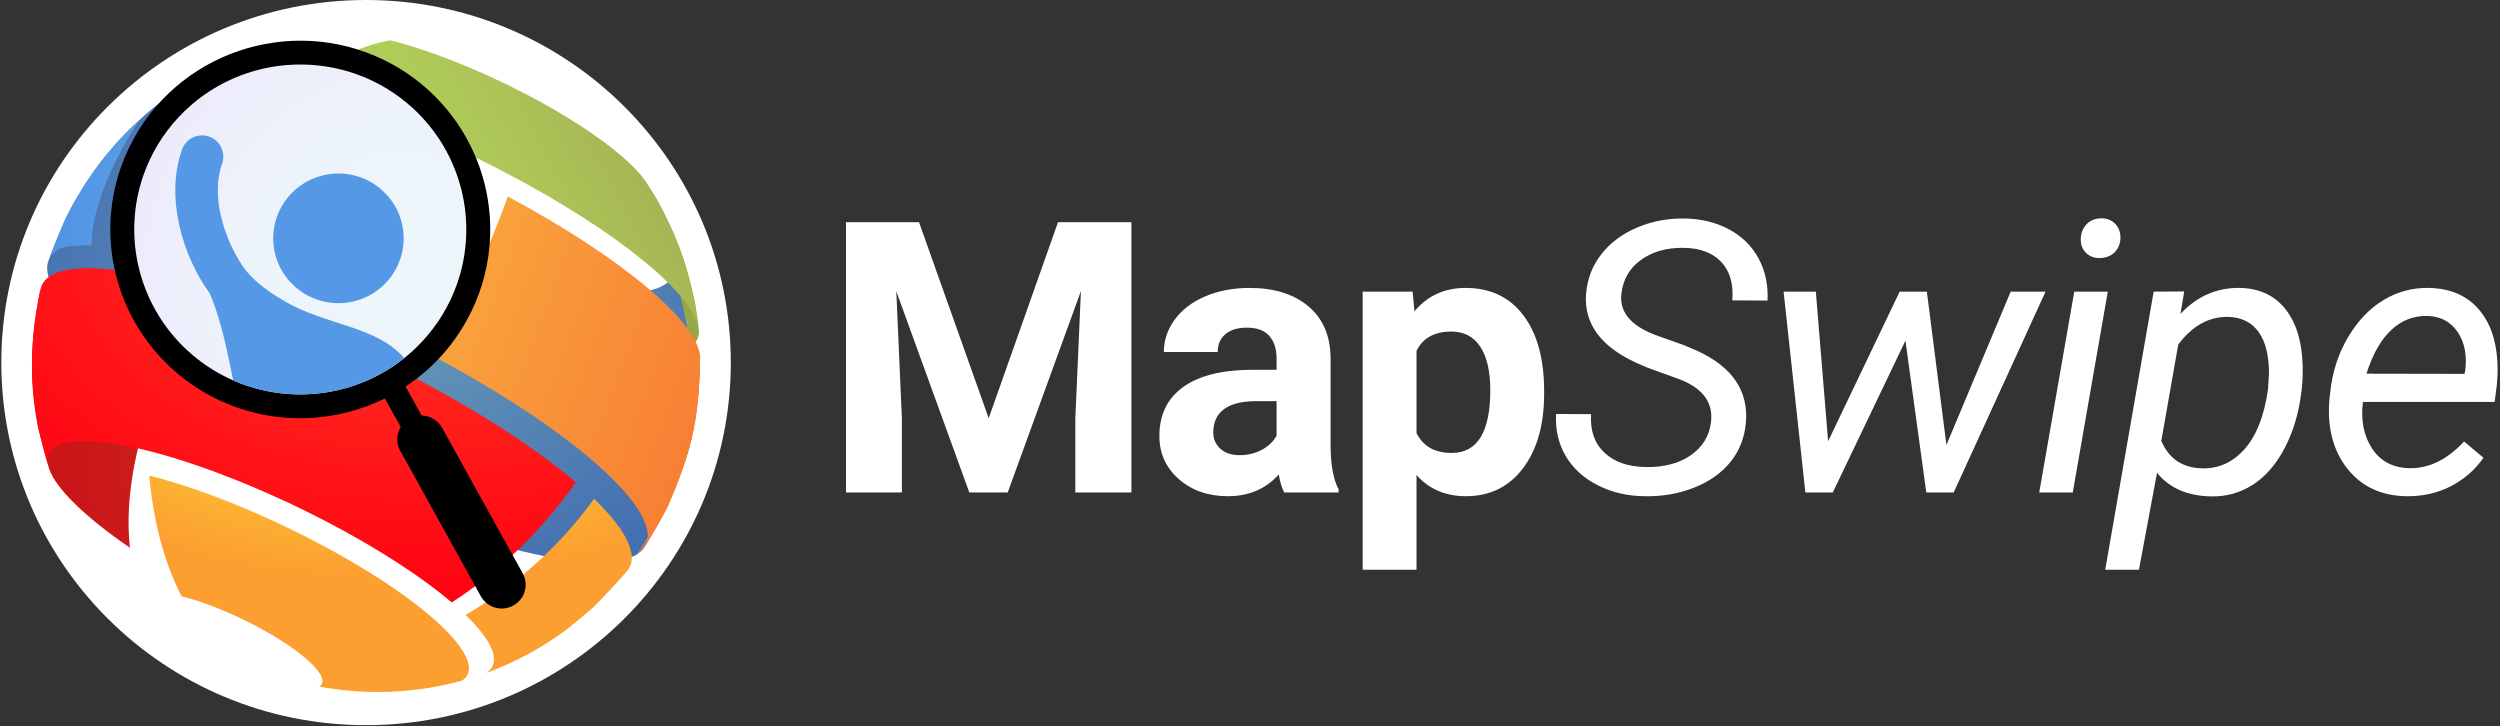 <?xml version="1.0" encoding="UTF-8" standalone="no"?>
<svg width="396px" height="115px" viewBox="0 0 396 115" version="1.1" xmlns="http://www.w3.org/2000/svg" xmlns:xlink="http://www.w3.org/1999/xlink">
    <rect x="0" y="0" width="396" height="115" fill="#333333" stroke="none"/>
    <!-- Generator: Sketch 3.7.2 (28276) - http://www.bohemiancoding.com/sketch -->
    <title>mapswipe-logo</title>
    <desc>Created with Sketch.</desc>
    <defs>
        <radialGradient cx="-372.998%" cy="-46.464%" fx="-372.998%" fy="-46.464%" r="942.523%" id="radialGradient-1">
            <stop stop-color="#D18E38" offset="0%"></stop>
            <stop stop-color="#BD4927" offset="100%"></stop>
        </radialGradient>
        <radialGradient cx="330.493%" cy="-9.188%" fx="330.493%" fy="-9.188%" r="495.146%" id="radialGradient-2">
            <stop stop-color="#D53924" offset="0%"></stop>
            <stop stop-color="#C30011" offset="100%"></stop>
        </radialGradient>
        <radialGradient cx="54.041%" cy="43.923%" fx="54.041%" fy="43.923%" r="94.311%" id="radialGradient-3">
            <stop stop-color="#6A9DB6" offset="0%"></stop>
            <stop stop-color="#2E55AF" offset="100%"></stop>
        </radialGradient>
        <radialGradient cx="109.485%" cy="45.233%" fx="109.485%" fy="45.233%" r="552.479%" id="radialGradient-4">
            <stop stop-color="#9CAD4C" offset="0%"></stop>
            <stop stop-color="#73633D" offset="100%"></stop>
        </radialGradient>
        <radialGradient cx="372.793%" cy="98.421%" fx="372.793%" fy="98.421%" r="665.145%" id="radialGradient-5">
            <stop stop-color="#71BEE6" offset="0%"></stop>
            <stop stop-color="#3871E4" offset="100%"></stop>
        </radialGradient>
        <radialGradient cx="72.424%" cy="-1.24%" fx="72.424%" fy="-1.24%" r="103.539%" id="radialGradient-6">
            <stop stop-color="#FF3924" offset="0%"></stop>
            <stop stop-color="#FF0011" offset="100%"></stop>
        </radialGradient>
        <radialGradient cx="48.902%" cy="-34.306%" fx="48.902%" fy="-34.306%" r="80.578%" id="radialGradient-7">
            <stop stop-color="#FDF240" offset="0%"></stop>
            <stop stop-color="#FDDB3C" offset="24.07%"></stop>
            <stop stop-color="#FCAF33" offset="74.44%"></stop>
            <stop stop-color="#FC9E30" offset="100%"></stop>
        </radialGradient>
        <linearGradient x1="30.294%" y1="62.067%" x2="156.803%" y2="13.22%" id="linearGradient-8">
            <stop stop-color="#B2D25A" offset="0%"></stop>
            <stop stop-color="#ACC457" offset="24.55%"></stop>
            <stop stop-color="#9D9E51" offset="71.16%"></stop>
            <stop stop-color="#93834C" offset="100%"></stop>
        </linearGradient>
        <linearGradient x1="-11.289%" y1="17.438%" x2="170.549%" y2="107.332%" id="linearGradient-9">
            <stop stop-color="#F9AB3E" offset="0%"></stop>
            <stop stop-color="#F7612D" offset="100%"></stop>
        </linearGradient>
        <radialGradient cx="78.033%" cy="62.691%" fx="78.033%" fy="62.691%" r="260.52%" id="radialGradient-10">
            <stop stop-color="#EDF7FB" offset="0%"></stop>
            <stop stop-color="#EDF2FB" offset="19.04%"></stop>
            <stop stop-color="#ECE2FB" offset="43.06%"></stop>
            <stop stop-color="#EAC8FB" offset="69.76%"></stop>
            <stop stop-color="#E7A4FB" offset="98.22%"></stop>
            <stop stop-color="#E7A2FB" offset="100%"></stop>
        </radialGradient>
    </defs>
    <g id="Page-1" stroke="none" stroke-width="1" fill="none" fill-rule="evenodd">
        <g id="mapswipe-logo">
            <path d="M145.574,35.199 L156.61,66.249 L167.587,35.199 L179.214,35.199 L179.214,78.011 L170.332,78.011 L170.332,66.308 L171.217,46.108 L159.62,78.011 L153.541,78.011 L141.974,46.137 L142.859,66.308 L142.859,78.011 L134.006,78.011 L134.006,35.199 L145.574,35.199 Z M203.418,78.011 C203.025,77.246 202.739,76.295 202.562,75.158 C200.497,77.452 197.811,78.599 194.506,78.599 C191.378,78.599 188.786,77.697 186.731,75.893 C184.675,74.09 183.647,71.816 183.647,69.072 C183.647,65.7 184.901,63.113 187.409,61.309 C189.918,59.506 193.542,58.594 198.283,58.575 L202.208,58.575 L202.208,56.752 C202.208,55.282 201.829,54.106 201.072,53.223 C200.315,52.341 199.119,51.9 197.487,51.9 C196.051,51.9 194.924,52.243 194.108,52.929 C193.291,53.615 192.883,54.556 192.883,55.752 L184.355,55.752 C184.355,53.91 184.926,52.204 186.067,50.636 C187.208,49.068 188.821,47.838 190.906,46.946 C192.991,46.054 195.332,45.608 197.929,45.608 C201.864,45.608 204.987,46.593 207.298,48.563 C209.61,50.533 210.766,53.302 210.766,56.869 L210.766,70.66 C210.785,73.678 211.208,75.962 212.035,77.511 L212.035,78.011 L203.418,78.011 Z M196.365,72.1 C197.624,72.1 198.785,71.821 199.847,71.262 C200.91,70.704 201.697,69.954 202.208,69.013 L202.208,63.544 L199.021,63.544 C194.752,63.544 192.48,65.014 192.205,67.955 L192.175,68.454 C192.175,69.513 192.549,70.385 193.296,71.071 C194.044,71.757 195.067,72.1 196.365,72.1 L196.365,72.1 Z M244.59,62.397 C244.59,67.298 243.473,71.223 241.24,74.173 C239.007,77.124 235.993,78.599 232.196,78.599 C228.969,78.599 226.363,77.481 224.376,75.247 L224.376,90.242 L215.848,90.242 L215.848,46.196 L223.756,46.196 L224.051,49.313 C226.117,46.843 228.812,45.608 232.137,45.608 C236.071,45.608 239.13,47.059 241.314,49.96 C243.498,52.861 244.59,56.86 244.59,61.956 L244.59,62.397 Z M236.061,61.78 C236.061,58.82 235.535,56.536 234.483,54.929 C233.43,53.321 231.901,52.518 229.894,52.518 C227.219,52.518 225.379,53.537 224.376,55.576 L224.376,68.601 C225.419,70.699 227.278,71.748 229.953,71.748 C234.025,71.748 236.061,68.425 236.061,61.78 L236.061,61.78 Z M271.007,66.984 C271.44,63.848 269.807,61.554 266.108,60.104 L261.003,58.251 L259.292,57.516 C253.547,54.909 250.862,51.244 251.236,46.519 C251.432,44.148 252.249,42.05 253.685,40.227 C255.121,38.404 257.024,36.998 259.395,36.008 C261.765,35.018 264.288,34.552 266.964,34.611 C269.561,34.67 271.877,35.248 273.913,36.346 C275.949,37.444 277.499,38.977 278.561,40.948 C279.623,42.918 280.095,45.137 279.977,47.607 L274.4,47.578 C274.597,44.951 274.007,42.918 272.63,41.477 C271.253,40.036 269.285,39.296 266.728,39.257 C264.033,39.218 261.78,39.845 259.97,41.139 C258.16,42.432 257.118,44.197 256.842,46.431 C256.449,49.352 258.249,51.567 262.243,53.076 L266.639,54.635 L268.853,55.576 C274.4,58.124 276.968,61.907 276.554,66.925 C276.338,69.337 275.522,71.419 274.105,73.174 C272.689,74.928 270.766,76.286 268.336,77.246 C265.907,78.207 263.295,78.657 260.502,78.599 C257.806,78.579 255.342,78.006 253.109,76.878 C250.877,75.751 249.18,74.208 248.019,72.247 C246.859,70.287 246.347,68.062 246.485,65.573 L252.032,65.602 C251.855,68.151 252.549,70.174 254.113,71.674 C255.677,73.174 257.885,73.943 260.738,73.982 C263.59,74.021 265.941,73.404 267.79,72.13 C269.639,70.856 270.712,69.14 271.007,66.984 L271.007,66.984 Z M308.313,70.483 L318.493,46.196 L324.011,46.196 L309.464,78.011 L305.126,78.011 L301.821,53.959 L290.312,78.011 L285.974,78.011 L282.522,46.196 L287.627,46.196 L289.574,69.895 L300.906,46.196 L305.214,46.196 L308.313,70.483 Z M328.326,78.011 L323.015,78.011 L328.562,46.196 L333.874,46.196 L328.326,78.011 Z M332.723,34.582 C333.628,34.542 334.381,34.812 334.981,35.39 C335.581,35.969 335.881,36.728 335.881,37.669 C335.861,38.59 335.561,39.345 334.981,39.933 C334.4,40.521 333.648,40.835 332.723,40.874 C331.799,40.913 331.041,40.649 330.451,40.08 C329.861,39.512 329.576,38.767 329.595,37.845 C329.615,36.924 329.91,36.16 330.48,35.552 C331.051,34.944 331.799,34.621 332.723,34.582 L332.723,34.582 Z M364.511,62.25 C364.117,65.485 363.242,68.396 361.885,70.983 C360.527,73.571 358.845,75.506 356.839,76.79 C354.832,78.074 352.609,78.687 350.17,78.628 C346.471,78.55 343.638,77.305 341.671,74.894 L338.809,90.242 L333.467,90.242 L341.14,46.196 L345.979,46.167 L345.389,49.724 C348.025,46.902 351.183,45.53 354.861,45.608 C357.93,45.686 360.321,46.813 362.032,48.989 C363.744,51.165 364.649,54.164 364.747,57.987 C364.767,59.241 364.717,60.457 364.599,61.633 L364.511,62.25 Z M359.258,61.633 L359.406,59.163 C359.406,56.301 358.86,54.11 357.768,52.591 C356.676,51.072 355.098,50.273 353.032,50.195 C349.943,50.116 347.278,51.577 345.035,54.576 L342.35,69.836 C343.55,72.659 345.704,74.11 348.812,74.188 C351.468,74.247 353.725,73.213 355.584,71.086 C357.444,68.959 358.668,65.808 359.258,61.633 L359.258,61.633 Z M381.131,78.599 C377.157,78.52 374.049,77.06 371.806,74.217 C369.564,71.375 368.619,67.739 368.973,63.309 L369.121,62.044 C369.455,58.888 370.395,56.007 371.939,53.4 C373.483,50.793 375.367,48.828 377.59,47.504 C379.813,46.181 382.213,45.549 384.79,45.608 C388.076,45.686 390.653,46.774 392.522,48.872 C394.39,50.969 395.413,53.811 395.59,57.399 C395.649,58.673 395.61,59.947 395.472,61.221 L395.148,63.662 L374.285,63.662 C373.931,66.543 374.408,68.993 375.716,71.013 C377.024,73.032 378.977,74.08 381.574,74.159 C384.721,74.237 387.633,72.826 390.308,69.925 L393.377,72.512 C392.04,74.433 390.313,75.938 388.198,77.026 C386.084,78.113 383.728,78.638 381.131,78.599 L381.131,78.599 Z M384.525,50.048 C382.321,49.989 380.398,50.734 378.756,52.283 C377.113,53.831 375.81,56.134 374.846,59.192 L390.367,59.222 L390.485,58.751 C390.8,56.281 390.402,54.228 389.29,52.591 C388.179,50.954 386.59,50.107 384.525,50.048 L384.525,50.048 Z" id="MapSwipe" fill="#FFFFFF"></path>
            <g id="logo_circle">
                <g id="Layer_1">
                    <g id="Layer_1_1_">
                        <ellipse id="whitecircle_1_" fill="#FFFFFF" cx="57.984" cy="57.433" rx="57.774" ry="57.433"></ellipse>
                        <g id="mapswipelogo_copy_2" transform="translate(5.039, 6.261)">
                            <g id="bgcolors_1_" transform="translate(0, 3.339)">
                                <path d="M99.31,72.29 C98.312,74.345 97.193,76.297 95.966,78.143 C96.424,77.842 96.781,77.496 97.039,77.107 C98.159,75.269 99.61,72.789 100.603,70.88 C104.349,62.296 105.707,57.396 105.863,46.989 C105.915,48.137 105.45,49.075 104.414,49.755 C104.448,57.387 102.81,65.083 99.31,72.29" id="Shape" fill="url(#radialGradient-1)"></path>
                                <path d="M0.972,57.954 C1.452,60.009 2.159,62.734 2.776,64.752 C3.92,67.896 8.523,72.362 15.544,77.163 C14.846,70.982 15.824,63.48 18.584,55.308 C7.121,47.469 0.521,40.307 1.356,36.259 C0.541,40.545 -0.975,48.524 0.972,57.954" id="Shape" fill="url(#radialGradient-2)"></path>
                                <path d="M101.895,33.847 C93.596,47.382 25.597,9.288 31.378,0.015 C29.01,1.054 26.454,2.388 23.756,4.146 C19.753,6.999 18.92,7.592 15.364,10.979 C11.694,14.961 11.552,15.116 9.79,17.574 C6.76,22.21 6.642,22.391 5.284,25.17 C4.417,27.156 3.308,29.826 2.578,31.866 C0.8,37.637 15.253,50.282 37.808,62.085 C63.195,75.371 89.234,82.56 95.966,78.143 C97.193,76.297 98.312,74.346 99.31,72.29 C105.286,59.984 105.834,46.255 101.895,33.847 L101.895,33.847 Z" id="Shape" fill="url(#radialGradient-3)"></path>
                                <path d="M104.087,45.561 C105.166,44.854 105.808,43.853 105.659,42.619 C105.463,41.261 105.238,39.444 104.983,38.096 C103.555,31.978 102.506,28.408 99.072,22.13 L97.339,19.295 C98.578,21.146 98.477,22.603 97.21,23.434 C101.072,30.249 103.313,37.755 104.297,45.561" id="Shape" fill="url(#radialGradient-4)"></path>
                            </g>
                            <g id="fgcolors_1_">
                                <path d="M9.459,32.597 C7.57,32.597 5.25,32.573 4.032,33.371 C3.281,33.864 2.802,34.48 2.578,35.205 C3.334,33.175 4.392,30.484 5.284,28.51 C7.974,23.498 8.025,23.402 9.79,20.913 C13.186,16.532 13.25,16.448 15.364,14.319 C15.992,13.737 16.533,13.236 17.018,12.792 C17.018,12.791 9.459,23.72 9.459,32.597 L9.459,32.597 Z" id="Shape" fill="url(#radialGradient-5)"></path>
                                <path d="M66.524,89.169 C61.911,85.242 55.139,80.79 46.917,76.487 C28.046,66.612 8.691,61.267 3.686,64.551 C2.481,65.341 2.218,66.56 2.776,68.092 C2.173,66.07 1.438,63.351 0.972,61.294 C0.171,56.117 -0.827,49.675 1.356,39.599 C1.528,38.757 2.024,38.05 2.862,37.5 C9.498,33.147 35.159,40.232 60.178,53.325 C71.076,59.029 80.057,64.931 86.172,70.139 C80.761,77.86 73.939,84.367 66.524,89.169" id="Shape" fill="url(#radialGradient-6)"></path>
                                <path d="M72.025,100.314 C74.475,98.707 73.032,95.33 68.706,91.143 C76.469,86.656 83.54,80.374 89.065,72.755 C94.158,77.686 96.237,81.769 94.362,84.113 C92.777,85.943 90.576,88.309 88.854,90.011 C84.714,93.522 84.634,93.59 82.131,95.244 C78.964,97.321 75.57,99.019 72.025,100.314 M45.555,102.501 C53.213,103.911 60.927,103.537 68.142,101.554 C72.764,98.523 62.383,88.671 44.957,79.551 C35.593,74.651 26.101,70.96 18.606,69.062 C19.216,76.178 20.931,82.737 23.717,88.177 C27.022,89.013 31.206,90.641 35.334,92.8 C43.016,96.821 47.593,101.164 45.555,102.501" id="Shape" fill="url(#radialGradient-7)"></path>
                                <path d="M41.614,7.776 C46.485,3.659 51.681,1.044 56.797,0.119 C62.946,1.675 70.733,4.704 78.414,8.724 C87.93,13.704 94.885,18.95 97.354,22.635 L99.087,25.469 C101.736,30.547 103.456,34.156 104.999,41.436 C105.209,42.791 105.523,44.595 105.674,45.958 C105.014,40.497 92.957,30.466 74.966,21.052 C63.115,14.85 51.102,10.178 41.614,7.776" id="Shape" fill="url(#linearGradient-8)"></path>
                                <path d="M64.007,50.38 C65.052,48.356 66.076,46.311 67.073,44.256 C70.574,37.049 73.376,30.485 75.415,24.871 C93.627,34.626 105.618,44.854 105.867,50.32 C105.684,60.128 104.553,65.263 100.607,74.21 C99.59,76.107 98.189,78.615 97.044,80.438 C100.509,75.247 86.604,62.483 64.007,50.38" id="Shape" fill="url(#linearGradient-9)"></path>
                            </g>
                        </g>
                        <g id="magni" transform="translate(17.426, 6.261)">
                            <path d="M3.772,15.679 C1.738,19.358 0.521,23.328 0.159,27.478 C-0.874,39.279 5.204,50.59 15.644,56.295 C24.605,61.191 35.006,61.056 43.538,56.85 L46.044,61.372 C45.369,62.485 45.29,63.914 45.966,65.134 L58.734,88.179 C59.742,90.002 62.046,90.665 63.878,89.661 C65.03,89.031 65.72,87.895 65.825,86.685 C65.89,85.968 65.746,85.224 65.37,84.546 L52.602,61.5 C51.925,60.28 50.668,59.583 49.362,59.555 L46.819,54.967 C50.73,52.385 54.088,48.858 56.501,44.493 C58.536,40.814 59.752,36.844 60.114,32.695 C61.147,20.893 55.069,9.583 44.629,3.878 C30.092,-4.067 11.763,1.227 3.772,15.679 L3.772,15.679 Z" id="frame" fill="#000000"></path>
                            <path d="M48.064,10.96 C55.683,18.017 58.398,28.897 54.981,38.679 C53.78,42.115 51.895,45.221 49.378,47.907 C39.493,58.453 22.819,59.038 12.211,49.211 C4.591,42.155 1.876,31.275 5.294,21.493 C6.494,18.055 8.379,14.951 10.897,12.265 C20.782,1.718 37.454,1.134 48.064,10.96 L48.064,10.96 Z" id="lens_1_" fill="url(#radialGradient-10)"></path>
                            <g id="human_2_" transform="translate(10.288, 15.027)" fill="#5598E5">
                                <path d="M24.437,6.3 C30.084,5.499 35.315,9.402 36.12,15.016 C36.925,20.63 33,25.83 27.353,26.63 C21.705,27.431 16.474,23.529 15.669,17.915 C14.863,12.3 18.789,7.1 24.437,6.3 L24.437,6.3 Z" id="head_2_"></path>
                                <path d="M17.514,26.508 C15.762,25.484 12.361,23.489 10.451,20.447 C7.849,16.381 5.612,9.875 7.468,4.621 C8.084,2.877 7.163,0.966 5.407,0.353 C3.651,-0.26 1.728,0.657 1.113,2.402 C-1.586,10.035 1.252,19.309 5.473,25.139 C7.151,28.85 8.21,33.935 9.231,38.974 C18.076,42.846 28.594,41.616 36.318,35.44 C31.907,30.335 23.854,30.214 17.514,26.508 L17.514,26.508 Z" id="body"></path>
                            </g>
                        </g>
                    </g>
                </g>
            </g>
        </g>
    </g>
</svg>
